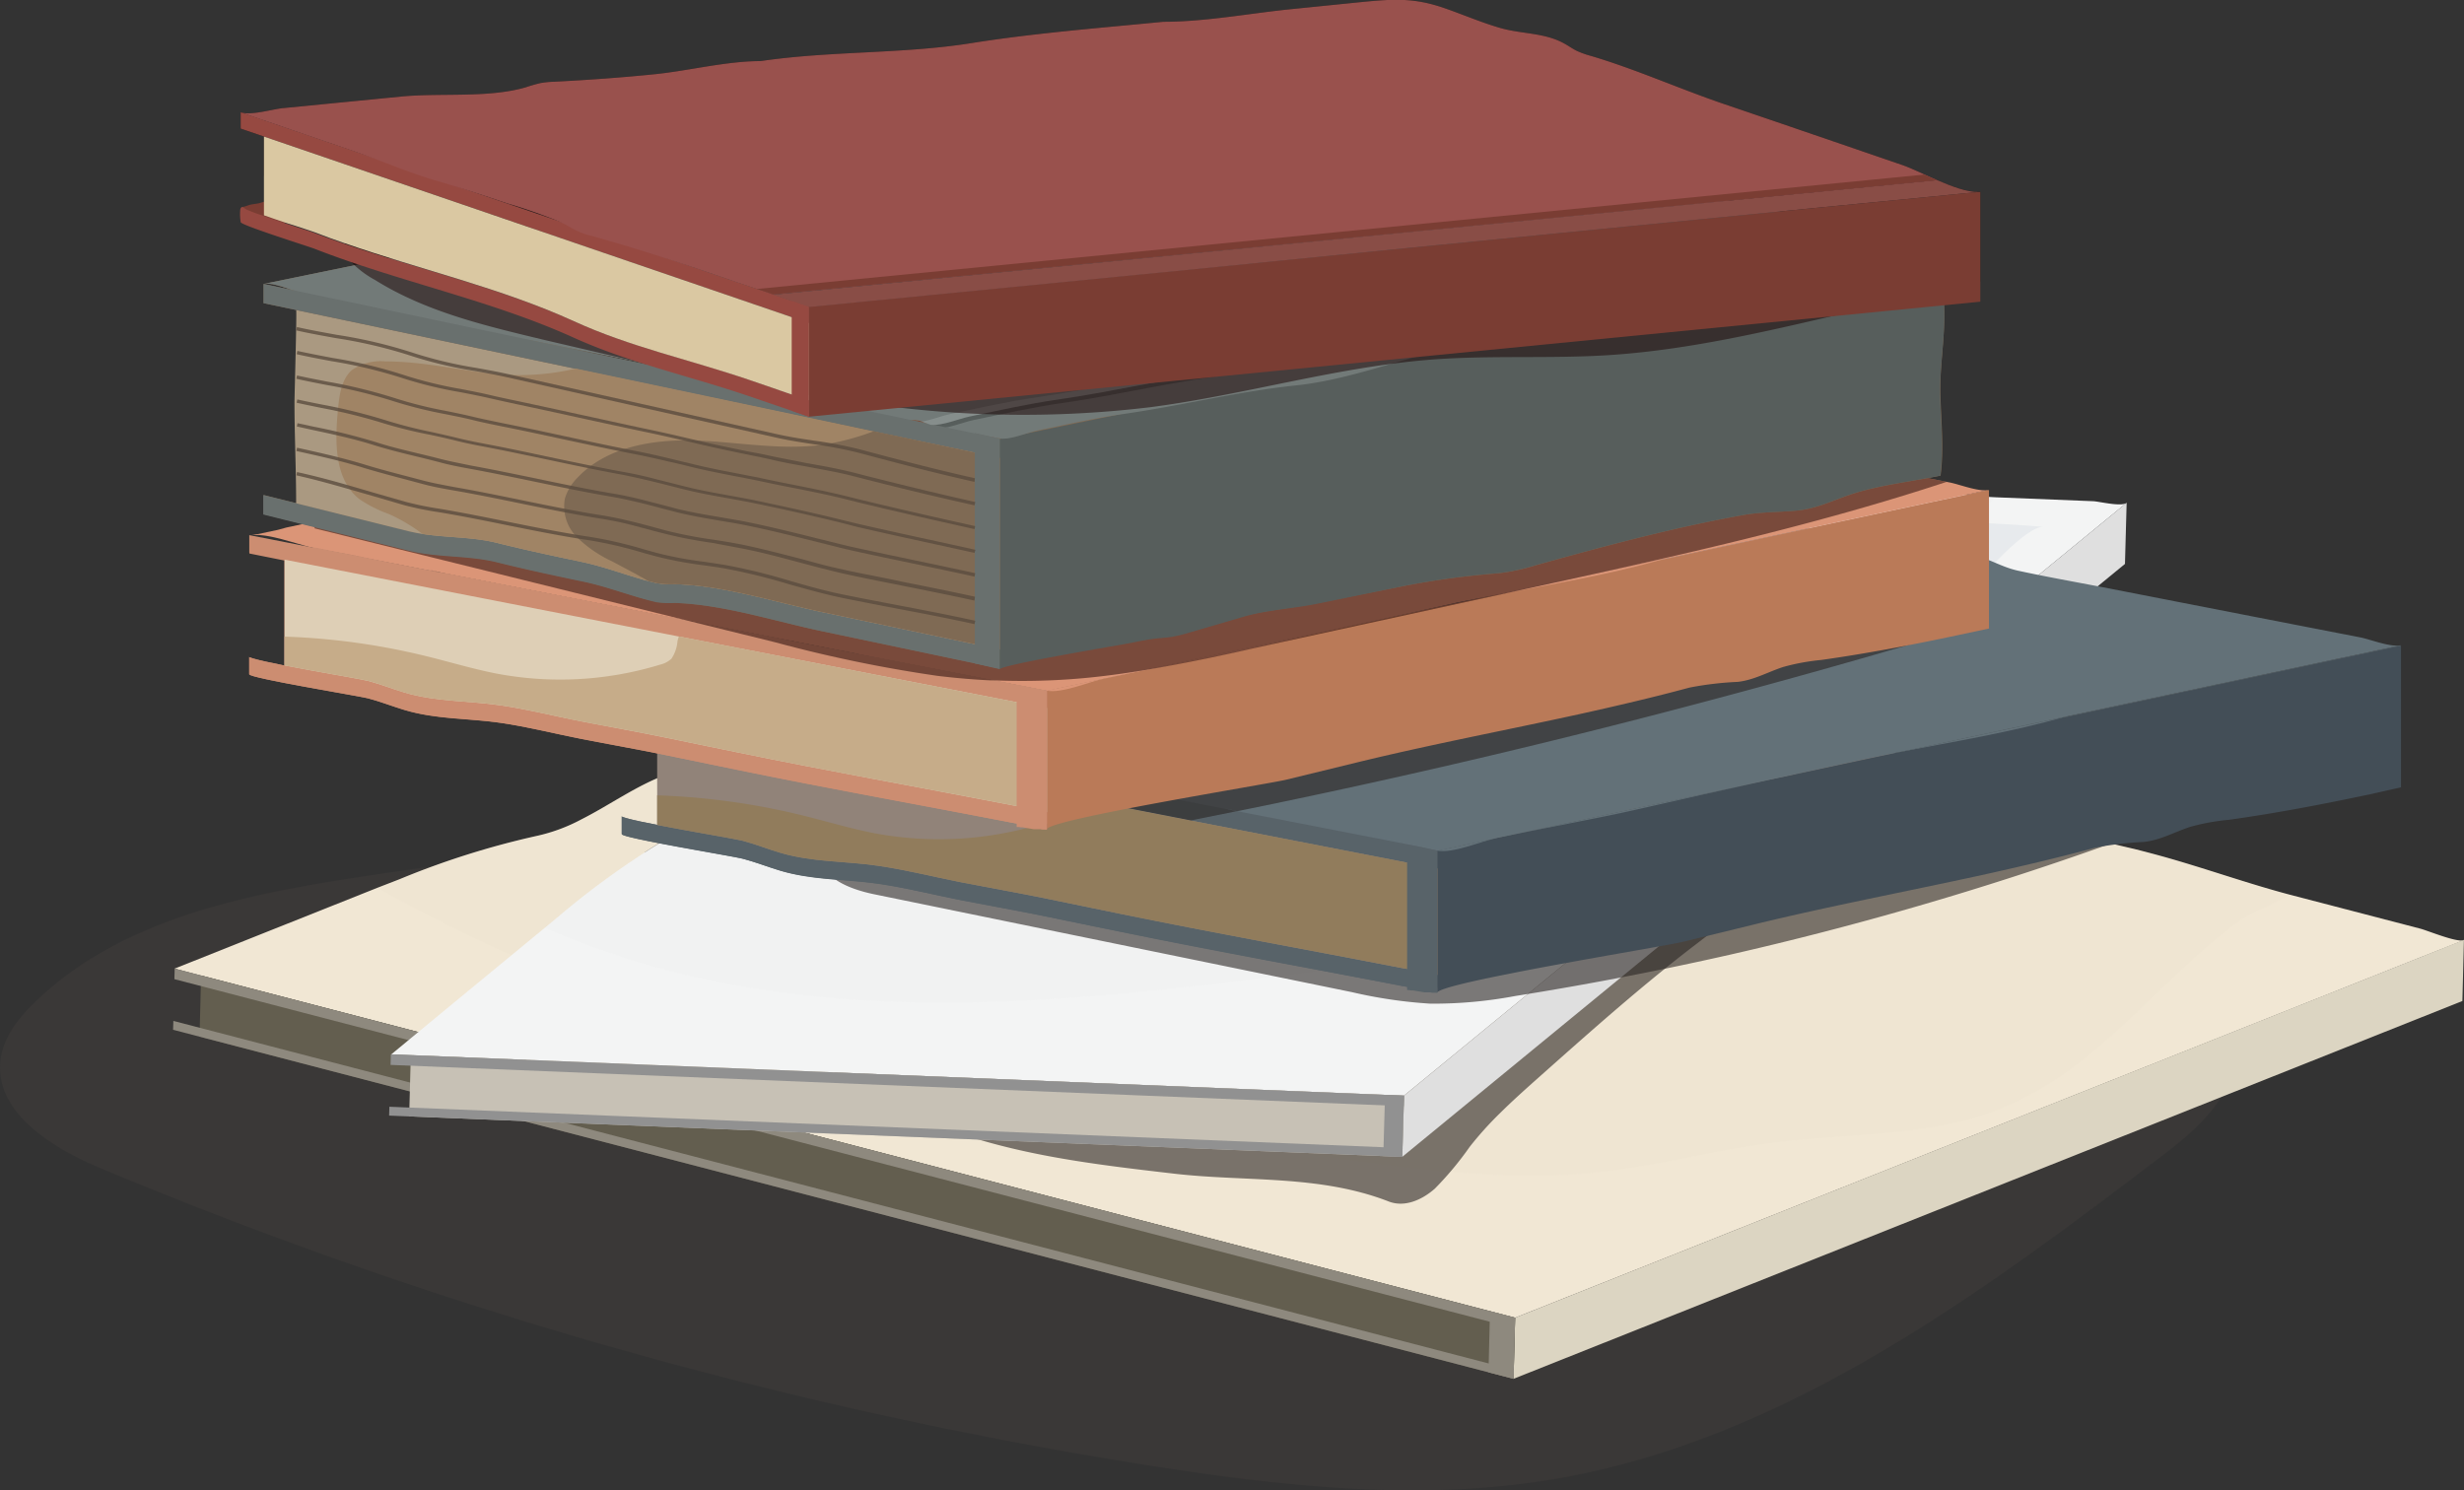 <svg xmlns="http://www.w3.org/2000/svg" viewBox="0 0 352.78 213.42"><rect x="0" y="0" width="352.78" height="213.42" fill="#333333" stroke="none"/><defs><style>.cls-1{isolation:isolate;}.cls-2{fill:#594e49;opacity:0.2;}.cls-13,.cls-2,.cls-25,.cls-7,.cls-8{mix-blend-mode:multiply;}.cls-3{fill:#f1e7d4;}.cls-4,.cls-7{fill:#dcd5c2;}.cls-5{fill:#635e4f;}.cls-6{fill:#8e897e;}.cls-13,.cls-7{opacity:0.1;}.cls-8{fill:#2b2623;opacity:0.6;}.cls-9{fill:#f3f4f4;}.cls-10,.cls-13{fill:#dfdfdf;}.cls-11{fill:#c7c1b5;}.cls-12{fill:#919191;}.cls-14{fill:#e7eaed;}.cls-15{fill:#586369;}.cls-16{fill:#434e57;}.cls-17{fill:#637178;}.cls-18{fill:#918379;}.cls-19{fill:#917c5c;}.cls-20{fill:#cc8d71;}.cls-21{fill:#ba7a58;}.cls-22{fill:#db9577;}.cls-23{fill:#decfb6;}.cls-24{fill:#c6ac89;}.cls-25{fill:#180000;opacity:0.5;}.cls-26{fill:#7f6a54;}.cls-27{fill:#69706e;}.cls-28{fill:#aa9981;}.cls-29{fill:#575e5c;}.cls-30{fill:#727a78;}.cls-31{fill:#868e8c;}.cls-32{fill:#a08465;}.cls-33{opacity:0.8;}.cls-34{fill:#5b4c3e;}.cls-35{fill:#7a3d33;}.cls-36{fill:#964941;}.cls-37{fill:#dac8a2;}.cls-38{fill:#894d46;}.cls-39{fill:#99514d;}</style></defs><g class="cls-1"><g id="Layer_2" data-name="Layer 2"><g id="Graphic_Elements" data-name="Graphic Elements"><path class="cls-2" d="M4.85,143.65c-2.23,2.18-4.28,4.78-4.74,7.86-1.14,7.56,7.15,12.79,14.2,15.74a653.64,653.64,0,0,0,150.32,42.62c19.17,3,38.79,5.18,57.92,1.93,33.06-5.61,61.14-26.58,87.81-46.91,5.23-4,11.1-9.77,9.14-16.06-1.32-4.23-5.71-6.59-9.74-8.43a346.67,346.67,0,0,0-125.7-30.56c-39.38-2-75,5.75-113.2,12.75C49.05,126.58,21.69,127.16,4.85,143.65Z"/><path class="cls-3" d="M25,138.7l3.79,1,184.52,48.07,3.6.93h0l118.07-47,2.16-.87,2-.79,5.65-2.25,8-3.17c-1,.39-5.13-1.34-6.26-1.64l-18.75-4.88c-6.11-1.62-12.23-3.82-18.28-5.5-1.27-.35-2.53-.68-3.79-1-13.4-3.14-26.52-6.17-39.95-9.67l-32.29-8.41c-10.31-2.69-20.49-7.06-30.65-8.22-7.67-.86-15.41-4.09-23-6.69a36.76,36.76,0,0,0-8.73-1.79c-2.23-.23-8.62-2.84-10.2-2.21-3.9,1.55-7.79,3.11-11.69,4.65-7.76,3.09-17.17,5.44-24,9.72-2.37,1.48-4.52,3.26-7.23,4.24-7.3,2.65-14.8,5-22.14,7.54-4.48,1.56-8.38,4.44-12.61,6.58a24.88,24.88,0,0,1-6.34,2.35,118.52,118.52,0,0,0-19.7,6.22L54,127.14Z"/><polygon class="cls-4" points="352.77 134.58 352.55 143.34 216.7 197.44 216.92 188.69 352.77 134.58"/><polygon class="cls-5" points="28.79 139.68 28.57 148.44 216.7 197.44 216.93 188.69 28.79 139.68"/><polygon class="cls-6" points="25.01 138.7 24.97 140.21 216.89 190.2 216.93 188.69 25.01 138.7"/><polygon class="cls-6" points="24.82 146.19 24.78 147.46 216.7 197.44 216.74 196.18 24.82 146.19"/><polygon class="cls-6" points="213.33 187.75 213.11 196.51 216.7 197.44 216.93 188.69 213.33 187.75"/><path class="cls-7" d="M54,127.14a260.55,260.55,0,0,0,52.24,22l1.82.55c27.64,8.19,55.33,12.34,82.83,16.09,12.27,1.69,24.65,3.28,36.26,2.24a143.83,143.83,0,0,0,15.14-2.39c3.86-.75,7.71-1.5,11.68-2,10.09-1.27,20.92-.94,30.16-4a48,48,0,0,0,14.64-8.31c7.69-6.17,14-13.73,22-19.54,1.44-1,4.51-2.2,7-3.66-6.11-1.62-12.23-3.82-18.28-5.5-1.27-.35-2.53-.68-3.79-1-13.4-3.14-26.52-6.17-39.95-9.67l-32.29-8.41c-10.31-2.69-20.49-7.06-30.65-8.22-7.67-.86-15.41-4.09-23-6.69a36.76,36.76,0,0,0-8.73-1.79c-2.23-.23-8.62-2.84-10.2-2.21-3.9,1.55-7.79,3.11-11.69,4.65-7.76,3.09-17.17,5.44-24,9.72-2.37,1.48-4.52,3.26-7.23,4.24-7.3,2.65-14.8,5-22.14,7.54-4.48,1.56-8.38,4.44-12.61,6.58a24.88,24.88,0,0,1-6.34,2.35,118.52,118.52,0,0,0-19.7,6.22Z"/><path class="cls-8" d="M269.55,107.55c-.69,1.15-1.41,2.3-2.14,3.42a74.16,74.16,0,0,1-8.32,10.83c-4.9,5.15-10.57,9-16,13.21-7.89,6-15.4,12.71-22.92,19.39-1.82,1.62-3.62,3.23-5.36,4.95a49.65,49.65,0,0,0-4.38,4.86,46.48,46.48,0,0,1-5,6c-1.91,1.68-4.39,2.71-6.62,1.83-10-3.88-20.52-2.77-30.92-4-9.48-1.1-19-2.21-28.23-5h0l-1.36-.41c-1-.31-2-.65-3-1a74.11,74.11,0,0,1-13.56-6.54c-.86-.52-1.7-1.06-2.54-1.63h0a75.39,75.39,0,0,1-14-12c-.2-.21-.39-.41-.57-.62a74.74,74.74,0,0,1-12.3-18.81c1-.67,2.07-1.31,3.14-1.93,5.32-3.07,9.42-9.43,14.44-13.23,5.59-4.25,11.3-8.26,16.86-12.57,2.06-1.6,3.71-3.86,5.52-5.87,5.21-5.83,12.36-10.3,18.28-15.15q3.9-3.21,7.79-6.4a21.23,21.23,0,0,1,7,2c6.11,3,12.32,6.7,18.49,7.62,8.19,1.24,16.35,6.29,24.64,9.35q13,4.78,26,9.54c8.81,3.24,17.46,6.12,26.2,9,1,.35,2,.68,3.07,1l2.86.94C267.51,106.76,268.53,107.14,269.55,107.55Z"/><path class="cls-9" d="M304.48,72l-40.83,33.5L201,156.89l-2.72-.11-79.13-3.23h0l-60.34-2.45L56,151Q67,141.91,78,132.86c.8-.66,1.6-1.31,2.4-2a119.43,119.43,0,0,1,11.85-8.75c1-.67,2.07-1.31,3.14-1.93,5.32-3.07,9.42-9.43,14.44-13.23,5.59-4.25,11.3-8.26,16.86-12.57,2.06-1.6,3.71-3.86,5.52-5.87,5.21-5.83,12.36-10.3,18.28-15.15q3.9-3.21,7.79-6.4l1.11-.9c1.2-1,6,.15,7.71-.15a20.27,20.27,0,0,1,6.6-.2c5.75.85,11.59,2.29,17.39,1.4,7.69-1.18,15.38.86,23.17,1.18q12.19.51,24.41,1c10.14.41,20.06.43,30.2.5,5.5,0,11.09,1.15,16.67,1.41l14.17.57C300.61,71.82,303.73,72.6,304.48,72Z"/><polygon class="cls-10" points="304.48 71.99 304.24 80.75 200.77 165.65 201.02 156.89 304.48 71.99"/><polygon class="cls-11" points="58.82 151.09 58.58 159.86 200.77 165.66 201.02 156.89 58.82 151.09"/><polygon class="cls-12" points="55.96 150.97 55.92 152.49 200.98 158.4 201.02 156.89 55.96 150.97"/><polygon class="cls-12" points="55.75 158.48 55.71 159.75 200.77 165.66 200.81 164.39 55.75 158.48"/><polygon class="cls-12" points="198.3 156.78 198.05 165.55 200.77 165.66 201.02 156.89 198.3 156.78"/><path class="cls-13" d="M285.58,71.21c-1.87,2-4.2,3.87-5.3,5.23-6.15,7.63-11,16.59-16.89,24.48-.91,1.22-1.85,2.41-2.81,3.55a48.21,48.21,0,0,1-8.36,8.07c-7,5.17-15.24,7.32-22.9,10.89-6.9,3.22-13.38,7.59-20.37,10.51-8.82,3.68-18.18,4.92-27.47,6.05-20.82,2.55-41.78,4.75-62.65,2.9-4.75-.42-9.51-1.06-14.24-1.95A122,122,0,0,1,78,132.86c.8-.66,1.6-1.31,2.4-2a119.43,119.43,0,0,1,11.85-8.75c1-.67,2.07-1.31,3.14-1.93,5.32-3.07,9.42-9.43,14.44-13.23,5.59-4.25,11.3-8.26,16.86-12.57,2.06-1.6,3.71-3.86,5.52-5.87,5.21-5.83,12.36-10.3,18.28-15.15q3.9-3.21,7.79-6.4l1.11-.9c1.2-1,6,.15,7.71-.15a20.27,20.27,0,0,1,6.6-.2c5.75.85,11.59,2.29,17.39,1.4,7.69-1.18,15.38.86,23.17,1.18q12.19.51,24.41,1c10.14.41,20.06.43,30.2.5C274.41,69.84,280,71,285.58,71.21Z"/><path class="cls-14" d="M276.62,89.54c-7.77,6.78-19.58,3-28.57,2.47q-17.36-1-34.7-2-17.74-1-35.5-2-8.88-.49-17.76-1c-4.86-.26-12,.88-16.35-1.45,3.59-5.64,8.59-10.5,13.22-14.88,2.26-2.14,4.46-1.38,7.14-1.11,15,1.56,30,2.35,45,3.14l12.41.65,12.2.63c19.74,1,39.17-.16,58.93,1.45-2.58-.21-8.75,7.1-10.77,9C280.29,86,278.49,87.91,276.62,89.54Z"/><path class="cls-8" d="M216.91,142.63a63.32,63.32,0,0,1-12.12,1.09,67.76,67.76,0,0,1-11.23-1.65l-68.33-14c-3.49-.71-7.79-2.32-7.92-5.89-.11-3.07,3.11-5.12,6-6.11a69.85,69.85,0,0,1,13-2.63l74.34-10.2c14-1.92,28.17-3.85,42.3-3,13.43.79,26.69,4.06,40.14,4,9.7-.07,19.3-1.9,29-2.76,7.6-.68,13,5.44,4.69,9.7-8,4.11-17,6.93-25.49,9.95a473.93,473.93,0,0,1-53.52,15.56Q232.44,140.16,216.91,142.63Z"/><path class="cls-15" d="M105.56,120.22h0A0,0,0,0,0,105.56,120.22Zm0,0h0A0,0,0,0,0,105.56,120.22Zm238.2-27.83-7,1.5-1.41.29-39.57,8.44h0l-.15,0-17.27,3.69L272,107.69l-.36.07a1.8,1.8,0,0,0-.32.06L254.6,111.4c3.83-.85,7.68-1.69,11.51-2.52l-12.78,2.78-33.51,7.15L214.27,120l-8.5,1.81-2.22-.43-2.22-.44-3.45-.67-19.74-3.83-.28-.07h0l-1.34-.25-9.29-1.82h0l-13.74-2.68-36.39-7.08c-1.47-.37-3-.71-4.47-1,1.44.29,2.87.61,4.29,1l-15.18-3-.72-.13-.62-.12-.78-.16-1-.19-.19,0-.08,0L89,99.06h0v2.56l5.16,1v15.51l-1.41-.27-.51-.1c-1-.21-1.81-.39-2.38-.56l-.33-.09a1.84,1.84,0,0,1-.39-.14l-.1,0s0,0,0-.06v2.55c0,.55,16,3.16,17.34,3.52,1.85.48,3.63,1.19,5.47,1.74,4.61,1.35,9.28,1.17,14,1.86,3.93.57,7.88,1.57,11.78,2.34,4.15.8,8.31,1.54,12.45,2.39l6.5,1.34c1.37.27,2.74.56,4.1.84,13.33,2.74,26.71,5.12,40.08,7.71l.67.12h.08l.2,0,.36,0h0l.16,0h0l.07,0,.15,0,.19,0,.37.06.37.06.22,0,.31.07H204l.22,0,.14,0h.16l.08,0h0l.08,0,.29.06.18,0h.12l.14,0,.09,0h0l.12,0h.05l0,0c0-1.42,32.35-6.61,35.06-7.27l10.36-2.53c10.78-2.62,21.7-4.69,32.54-7.06,5.42-1.2,10.83-2.45,16.17-3.91a47.75,47.75,0,0,1,7.08-.83c2.39-.28,4.34-1.42,6.64-2.18a31.38,31.38,0,0,1,5.52-1c6.71-.93,13.58-2.26,20.18-3.66l4.45-1V92.39ZM103.22,119.8h.11Zm2.35.43a0,0,0,0,0,0,0h0l-.08,0,.12,0h0Z"/><path class="cls-16" d="M343.76,92.39v20.35l-4.45,1c-6.6,1.4-13.47,2.72-20.17,3.65a31.4,31.4,0,0,0-5.52,1c-2.3.75-4.26,1.9-6.65,2.17a48.85,48.85,0,0,0-7.07.84c-5.35,1.45-10.75,2.71-16.17,3.91-10.85,2.37-21.76,4.43-32.55,7.06q-5.18,1.27-10.35,2.52c-2.71.67-35.06,5.86-35.06,7.28V121.8l8.49-1.81,39.07-8.33,1.27-.26,16.76-3.58a1.52,1.52,0,0,1,.32-.06l.36-.08,23.56-5,.15,0,0,0,39.57-8.43,1.41-.29,7-1.5Z"/><path class="cls-17" d="M343.76,92.39l-7,1.5-1.41.29-39.57,8.44.8-.23-1,.27-17.27,3.69L272,107.69l-.36.07a1.8,1.8,0,0,0-.32.06c-1.75.34-3.51.68-5.25,1.06l-12.78,2.78-33.51,7.15L214.27,120l-8.5,1.81-2.22-.43-2.22-.44-3.45-.67-19.74-3.83-2.71-.67c.8.22,1.61.41,2.42.6l-1.34-.25-9.29-1.82h0l-13.74-2.68-36.39-7.08c-1.47-.37-3-.71-4.47-1,1.44.29,2.87.61,4.29,1l-15.18-3c1.46.27,2.92.51,4.38.77-2.18-.39-4.34-.77-6.5-1.18l-1-.19-.44-.1c-.39-.08-.81-.21-1.26-.34l-.79-.23-.93-.27-1.36-.38c-.32-.09-.64-.16-1-.23A14.2,14.2,0,0,0,91,99L90.51,99a6.36,6.36,0,0,0-1.07,0l-.38.05.37-.07.52-.13.21,0,3-.62,1.28-.28L98.47,97l1.69-.37,1.55-.33,14.34-3.06,1.13-.23,1.49-.32,5.12-1.09,4.68-1,2.65-.57.29-.06c.81-.16,1.61-.33,2.44-.52l5.2-1.1,1.57-.34,7.92-1.69,3-.63.26,0L163,83.28l11.16-2.38,2.82-.61.45-.09,6-1.28,10.42-2.22,2-.42L208,73.69l1.78-.38,2.74-.57c.86-.19,1.67-.37,2.47-.53l3.06-.66,1.28-.26,2-.43.78-.17,2.6-.55.66-.14,1.64-.35a3.24,3.24,0,0,1,.89,0l.47.06.31.06.43.11h0l1.13.31c.56.17,1.07.32,1.47.4l13.54,2.63c5.68,1.11,11.28,2.2,17,2.93,6.23.81,12.25,3,18.58,3.15,3.22.06,5.13,1.79,8.19,2.44,3.89.84,7.83,1.54,11.74,2.29q10.92,2.13,21.85,4.26l15,2.92.31.06C339.35,91.54,342.24,92.73,343.76,92.39Z"/><path class="cls-17" d="M89.94,98.84l-.52.13A3.56,3.56,0,0,1,89.94,98.84Z"/><path class="cls-17" d="M106.09,102.3c-1.47-.26-2.93-.5-4.38-.77l-.73-.13-.62-.12L98.82,101l-.43-.09-.08,0-.18,0,.44.1,1,.19C101.74,101.53,103.91,101.91,106.09,102.3Z"/><path class="cls-17" d="M167.19,114.29c-1.73-.07-3.45-.08-5.17-.24-6.56-.57-12.59-3.36-19.09-4.27-7.06-1-14.23-1.6-21.05-3.86-1.59-.52-3.19-1-4.82-1.39Z"/><path class="cls-17" d="M178.14,116.42l-.29-.06h0c-.81-.19-1.61-.39-2.41-.6C176.33,116,177.23,116.21,178.14,116.42Z"/><path class="cls-17" d="M203.55,121.37l-2.23-.41c-7.78-1.43-15.57-2.72-23.18-4.54l23.18,4.51Z"/><path class="cls-17" d="M214.26,120c-2.16.46-6.27,2.25-8.49,1.81Z"/><path class="cls-17" d="M253.33,111.66q-9.39,2.07-18.75,4.2c-6.72,1.53-13.56,2.7-20.32,4.13Z"/><path class="cls-17" d="M296.57,102.39l-.8.22,0,0C288,104.84,280,106.15,272,107.68l23.56-5C295.92,102.56,296.25,102.48,296.57,102.39Z"/><path class="cls-17" d="M343.75,92.39c-2.33.52-4.66,1-7,1.5Z"/><path class="cls-15" d="M205.77,121.8v2.56l-4.45-.87-49.48-9.63L94.12,102.61l-5.17-1V99.06h0l9.34,1.82.08,0,.18,0,1,.19.78.16.62.12,15.91,3.1.17,0,50.13,9.76h0l9.29,1.82,1.34.25h0l.29.06,23.18,4.51,2.23.44Z"/><path class="cls-15" d="M205.77,139.61v2.55c0-.16-4.83-.94-5.11-1-13.37-2.6-26.75-5-40.08-7.72l-4.1-.83-6.5-1.34c-4.14-.85-8.3-1.59-12.45-2.4-3.91-.76-7.85-1.76-11.79-2.34-4.69-.68-9.36-.5-14-1.86-1.84-.54-3.62-1.25-5.47-1.73C105,122.58,89,120,89,119.42v-2.56c0,.56,16,3.16,17.35,3.52,1.85.48,3.63,1.2,5.47,1.74,4.61,1.36,9.28,1.17,14,1.86,3.94.57,7.88,1.57,11.79,2.34,4.15.81,8.31,1.54,12.45,2.39l6.5,1.34,4.1.84c13.33,2.74,26.71,5.12,40.08,7.72C200.94,138.67,205.77,139.44,205.77,139.61Z"/><path class="cls-18" d="M205.77,124.36v15.25c0-.17-4.83-.94-5.11-1-13.37-2.6-26.75-5-40.08-7.72l-4.1-.84-6.5-1.34c-4.14-.85-8.3-1.58-12.45-2.39-3.91-.77-7.85-1.77-11.79-2.34-4.69-.69-9.36-.5-14-1.86-1.84-.54-3.62-1.26-5.47-1.74-.84-.22-7.38-1.32-12.18-2.25V102.61l57.72,11.25Z"/><path class="cls-19" d="M205.77,124.36v15.25c0-.17-4.83-.94-5.11-1-13.37-2.6-26.75-5-40.08-7.72l-4.1-.84-6.5-1.34c-4.14-.85-8.3-1.58-12.45-2.39-3.91-.77-7.85-1.77-11.79-2.34-4.69-.69-9.36-.5-14-1.86-1.84-.54-3.62-1.26-5.47-1.74-.84-.22-7.38-1.32-12.18-2.25v-4.24a101.17,101.17,0,0,1,20.92,2.9c3.35.83,6.66,1.83,10.06,2.5a50.08,50.08,0,0,0,24-1.3,3.65,3.65,0,0,0,1.64-.86,5.34,5.34,0,0,0,.85-2.57,5.17,5.17,0,0,1,.21-.7Z"/><path class="cls-15" d="M205.77,121.8v20.36l0,0h-.05l-.13,0h0l-.09,0-.13,0-.06,0h-.06l-.19,0-.29-.06-.08,0h0l-.08,0-.08,0h-.07l-.15,0-.21,0h-.14l-.54-.09-.36-.06-.37-.06-.35-.06-.07,0h0l-.16,0h0a1.8,1.8,0,0,1-.36-.06l-.21,0h-.08V120.93l2.23.44Z"/><path class="cls-8" d="M280.6,87c-.27-2.35-3.21-3.19-5.56-3.43-26.65-2.72-53.51-.15-80.22,1.87Q174.5,87,154.16,88.12q-9,.5-18.08.9l-2.23.47c-.83.18-1.64.36-2.45.52a1.91,1.91,0,0,1-.28.07l-2.66.56-4.67,1-5.12,1.09-1.48.32c-.39.09-.77.16-1.14.23l-14.34,3.06-1.55.33L98.47,97l-4.07.87c-.45.1-.89.18-1.28.28-1.26.27-2.26.47-3,.63l-.22,0-.29.06-.23.06-.37.07.38-.05a6.37,6.37,0,0,1,1.07,0L91,99a17.1,17.1,0,0,1,1.86.34c.3.06.61.14.94.23l1.36.38c.32.09.63.19.93.26l.79.25c.45.12.87.25,1.25.32a2.32,2.32,0,0,0,.42.1h0l1,.19c2.15.42,4.32.79,6.5,1.18l-4.38-.76-.73-.14-.1,0-.52-.1-.38-.07L98.81,101l-.42-.09-.09,0-.08,0L89,99.06h0v2.55l5.16,1,50.16,9.76,7.56,1.47,18.63,3.64h0l6.45-1.3.1,0-.4-.1-.35-.09-.85-.21.5.11,1.13.28h0q34.52-7,68.57-16.11,15-4,30-8.42C278,90.93,280.88,89.48,280.6,87Z"/><path class="cls-20" d="M51.92,97.35h0A0,0,0,0,0,51.92,97.35Zm0,0h0A0,0,0,0,0,51.92,97.35Zm232.84-27.2-6.84,1.46-1.38.29-38.68,8.24h0l-.15,0-16.88,3.61-6.15,1.31-.35.07a1.55,1.55,0,0,0-.31.06l-16.39,3.5,11.25-2.46L196.38,89l-32.77,7-5.42,1.16-8.31,1.77-2.16-.42-2.18-.43-3.37-.66-19.29-3.75-.28-.06h0l-1.31-.25-9.09-1.78h0L98.75,88.94,63.17,82c-1.43-.36-2.89-.69-4.36-1,1.41.29,2.81.6,4.19,1l-14.83-2.9L47.46,79l-.61-.12-.76-.15-1-.19-.18,0-.08,0-9.12-1.77h0v2.49l5,1V95.31L39.36,95l-.5-.1c-1-.2-1.76-.38-2.32-.54l-.32-.09a1.72,1.72,0,0,1-.38-.14l-.1,0s0,0,0-.06v2.5c0,.54,15.63,3.09,16.95,3.44,1.81.47,3.55,1.17,5.35,1.7,4.5,1.32,9.07,1.14,13.66,1.81,3.84.56,7.7,1.54,11.52,2.29,4,.79,8.12,1.51,12.17,2.34l6.35,1.31,4,.82c13,2.68,26.11,5,39.18,7.54l.65.11h.08l.2,0,.35.05h0l.16,0h0l.07,0,.15,0,.19,0,.36.06.36.06.21,0,.3.06h.14l.21,0,.14,0h0s0,0,0,0h.09l.08,0h0l.08,0,.28.06.18,0h.12l.13,0,.09,0h0l.12,0h0a0,0,0,0,0,0,0l0,0c0-1.39,31.63-6.46,34.28-7.11l10.12-2.47c10.54-2.57,21.21-4.59,31.81-6.91,5.3-1.16,10.58-2.39,15.81-3.81a46.66,46.66,0,0,1,6.91-.82c2.34-.27,4.25-1.39,6.5-2.13a30.83,30.83,0,0,1,5.39-1c6.56-.91,13.27-2.21,19.73-3.58l4.34-.93V70.15ZM49.64,96.94h.11Zm2.29.42a0,0,0,0,0,0,0h0l-.08,0,.12,0h0Z"/><path class="cls-21" d="M284.77,70.15V90l-4.35.93c-6.45,1.37-13.17,2.67-19.72,3.58a30.94,30.94,0,0,0-5.4,1c-2.25.74-4.15,1.86-6.49,2.13a46.79,46.79,0,0,0-6.92.82c-5.22,1.41-10.51,2.64-15.8,3.81-10.6,2.32-21.28,4.34-31.82,6.91l-10.12,2.47c-2.65.64-34.27,5.72-34.27,7.11V98.9l8.3-1.77L196.37,89l1.24-.26L214,85.23a1.55,1.55,0,0,1,.31-.06l.35-.07,23-4.92.15,0h0l38.68-8.24,1.37-.29,6.85-1.46Z"/><path class="cls-22" d="M284.76,70.15l-6.84,1.46-1.38.29-38.68,8.24.78-.22-.95.26-16.88,3.61-6.15,1.31-.35.07a1.55,1.55,0,0,0-.31.06c-1.72.33-3.44.67-5.14,1L196.38,89l-32.77,7-5.42,1.16-8.31,1.77-2.16-.42-2.18-.43-3.37-.66-19.29-3.75L120.23,93c.78.21,1.57.4,2.36.59l-1.31-.25-9.09-1.78h0L98.75,88.94,63.17,82c-1.43-.36-2.89-.69-4.36-1,1.41.29,2.81.6,4.19,1l-14.83-2.9c1.42.26,2.84.5,4.27.75-2.13-.38-4.24-.75-6.35-1.15l-1-.19-.43-.1c-.38-.08-.79-.2-1.23-.33l-.77-.22-.91-.26-1.33-.37c-.32-.09-.63-.16-.93-.23a16,16,0,0,0-1.8-.33l-.48-.05a6.13,6.13,0,0,0-1,0l-.37.05.36-.07.51-.12.21,0,2.88-.61L41,75.54l4-.85,1.65-.36c.49-.1,1-.2,1.52-.32l14-3,1.1-.23,1.46-.31,5-1.07,4.57-1,2.59-.55.28-.06,2.39-.51,5.09-1.08,1.53-.33c2.55-.53,5.14-1.09,7.74-1.64l2.89-.62.25,0,11-2.35L119,58.91l2.76-.59.44-.09L128.06,57l10.19-2.17,1.93-.42L152,51.87l1.74-.37,2.68-.56,2.42-.52,3-.64,1.25-.26L165,49.1l.77-.16,2.54-.54.64-.14,1.61-.34a3.1,3.1,0,0,1,.87,0l.46.06.29.06.42.1h0l1.11.31c.55.16,1,.31,1.44.39l13.23,2.57c5.56,1.09,11,2.14,16.63,2.86,6.09.79,12,3,18.16,3.08,3.15.06,5,1.75,8,2.39,3.8.82,7.65,1.5,11.48,2.24L264,66.11,278.71,69l.3.06C280.46,69.31,283.28,70.48,284.76,70.15Z"/><path class="cls-22" d="M36.66,76.45l-.51.12Z"/><path class="cls-22" d="M52.44,79.83c-1.43-.25-2.86-.49-4.28-.75L47.45,79l-.61-.12-1.51-.28-.42-.09-.08,0-.17,0,.43.1,1,.19C48.19,79.08,50.31,79.45,52.44,79.83Z"/><path class="cls-22" d="M112.17,91.55c-1.69-.07-3.38-.08-5.06-.23C100.7,90.76,94.8,88,88.46,87.15c-6.91-1-13.92-1.57-20.58-3.78Q65.56,82.6,63.17,82Z"/><path class="cls-22" d="M122.87,93.64l-.28-.06h0c-.79-.19-1.58-.38-2.36-.59Z"/><path class="cls-22" d="M147.71,98.48l-2.18-.4c-7.6-1.4-15.22-2.66-22.66-4.44l22.66,4.41Z"/><path class="cls-22" d="M158.18,97.13c-2.11.45-6.13,2.2-8.3,1.77Z"/><path class="cls-22" d="M196.37,89c-6.11,1.35-12.23,2.72-18.32,4.11-6.58,1.49-13.26,2.64-19.87,4Z"/><path class="cls-22" d="M238.64,79.92l-.78.22h0c-7.54,2.17-15.41,3.45-23.18,4.95l23-4.92Z"/><path class="cls-22" d="M284.76,70.15c-2.28.51-4.56,1-6.85,1.46Z"/><path class="cls-20" d="M149.88,98.9v2.49l-4.35-.85L97.16,91.13l-56.42-11-5.05-1v-2.5h0l9.12,1.78.08,0,.18,0,1,.19.76.15.61.12L63,82l.17,0,49,9.54h0l9.08,1.78,1.31.25h0l.28.06,22.66,4.41,2.18.43Z"/><path class="cls-20" d="M149.88,116.3v2.5c0-.16-4.72-.92-5-1-13.07-2.54-26.15-4.87-39.17-7.54l-4-.82-6.36-1.31c-4-.83-8.11-1.55-12.17-2.34-3.81-.75-7.67-1.73-11.52-2.29-4.58-.67-9.15-.49-13.66-1.82-1.79-.53-3.53-1.23-5.34-1.7-1.32-.34-17-2.89-17-3.43v-2.5c0,.54,15.64,3.09,17,3.44,1.81.47,3.55,1.17,5.34,1.7,4.51,1.32,9.08,1.14,13.66,1.81,3.85.56,7.71,1.54,11.52,2.29,4.06.79,8.13,1.51,12.17,2.34L101.7,107l4,.82c13,2.68,26.1,5,39.17,7.54C145.16,115.38,149.88,116.14,149.88,116.3Z"/><path class="cls-23" d="M149.88,101.39V116.3c0-.16-4.72-.92-5-1-13.07-2.54-26.15-4.86-39.17-7.54l-4-.82-6.36-1.31c-4-.83-8.11-1.55-12.17-2.34-3.81-.75-7.67-1.73-11.52-2.29-4.58-.67-9.15-.49-13.66-1.81-1.79-.53-3.53-1.23-5.34-1.7-.82-.22-7.22-1.29-11.91-2.2V80.14l56.42,11Z"/><path class="cls-24" d="M149.88,101.39V116.3c0-.16-4.72-.92-5-1-13.07-2.54-26.15-4.86-39.17-7.54l-4-.82-6.36-1.31c-4-.83-8.11-1.55-12.17-2.34-3.81-.75-7.67-1.73-11.52-2.29-4.58-.67-9.15-.49-13.66-1.81-1.79-.53-3.53-1.23-5.34-1.7-.82-.22-7.22-1.29-11.91-2.2V91.16A98.68,98.68,0,0,1,61.19,94c3.28.81,6.52,1.79,9.83,2.44a48.85,48.85,0,0,0,23.5-1.27,3.57,3.57,0,0,0,1.61-.84A5.31,5.31,0,0,0,97,91.82a5,5,0,0,1,.2-.69Z"/><path class="cls-20" d="M149.88,98.9v19.9l0,0a0,0,0,0,1,0,0h0l-.12,0h0l-.09,0-.13,0-.06,0h-.06l-.18,0-.28-.06-.08,0h0l-.08,0-.08,0h0s0,0,0,0h0l-.14,0-.21,0H148l-.52-.09-.36-.06-.36-.06-.34-.06-.07,0h0l-.16,0h0l-.35-.05-.2,0h-.08V98.05l2.18.43Z"/><path class="cls-25" d="M278.71,69c-18.92,6.25-38.42,10.57-57.9,14.82l-2.06.45-3,.66-36.49,7.95c-4.35,1-8.69,1.89-13.07,2.68-.85.16-1.7.3-2.55.44-2.87.47-5.74.86-8.63,1.12a97.82,97.82,0,0,1-12.81.3h-.51c-2.5-.12-5-.34-7.46-.64A196.07,196.07,0,0,1,111.09,92l-2.25-.56c-3.37-.83-6.73-1.65-10.09-2.49L45.05,75.66a4.51,4.51,0,0,1,0-1l1.65-.36c.49-.1,1-.2,1.52-.32l14-3,1.1-.23,1.46-.31,5-1.07,4.57-1,2.59-.55.28-.06,2.39-.51,5.09-1.08,1.53-.33c2.55-.53,5.14-1.09,7.74-1.64l2.89-.62.25,0,11-2.35L119,58.91l2.76-.59.44-.09L128.06,57l10.19-2.17,1.93-.42L152,51.87l1.74-.37,2.68-.56,2.42-.52,3-.64,1.25-.26L165,49.1l.77-.16,2.54-.54.64-.14,1.61-.34a3.1,3.1,0,0,1,.87,0l.46.06.29.06.42.1h0l1.11.31c.55.16,1,.31,1.44.39l13.23,2.57c5.56,1.09,11,2.14,16.63,2.86,6.09.79,12,3,18.16,3.08,3.15.06,5,1.75,8,2.39,3.8.82,7.65,1.5,11.48,2.24L264,66.11Z"/><path class="cls-26" d="M278.22,42.2c-.08-.73-1-7-.44-7.06l-.1,0,.11,0L266.21,32.7l-.49-.1h0L172.41,13,37.74,40.66h0v2.75L92,54.81l-9.49-2-40-8.41c.12,0-.24,12.27-.24,13.31,0,4.82.24,9.56.24,14.36l13,3.23c-5.85-1.45-17.76-4.41-17.76-4.42v2.74s19.37,4.82,20.84,5.19c4.16,1,8.54.64,12.71,1.69,4,1,7.92,1.85,12,2.69,3.7.78,7.18,2.22,10.76,3a13,13,0,0,0,2.57.14c6.89.21,14.38,2.64,21.13,4.06l24.39,5.13c.34.07.68.15,1,.21h0c.09-.65,17.45-3.51,18.87-3.8,1.2-.25,2.4-.49,3.61-.62.71-.08,1.42-.12,2.12-.23a20.35,20.35,0,0,0,2.77-.68l7.17-2.09c3.58-1,7.37-1.19,11.05-2L200.55,84a115.71,115.71,0,0,1,13.95-1.9A30.08,30.08,0,0,0,220,80.91c9.71-2.71,19.7-5.39,29.61-7.16,2.53-.45,5.11-.4,7.66-.64,3-.29,5.37-1.57,8.15-2.45,4-1.25,8.35-1.72,12.42-2.55.47-3.44.13-7.44,0-10.9C277.59,52.18,278.79,47.3,278.22,42.2ZM62.66,76.72c1.28.12,2.55.2,3.83.31C65.21,76.92,63.94,76.84,62.66,76.72ZM37.74,40.66c1-.2,2.74.41,4,.85Zm42.12,8.86c4.24.88,8.55,1.62,12.75,2.59.78.18,1.56.38,2.34.58Zm50.6,10.63a5.54,5.54,0,0,1,1,.07,4.87,4.87,0,0,1,.77.22l.61.21Zm18.07,1.55c2.44-.5,4.81-1,7.19-1.48Z"/><path class="cls-27" d="M143.12,93v2.75l-1-.22-24.39-5.13c-6.75-1.42-14.24-3.85-21.13-4.06A13,13,0,0,1,94,86.24c-3.58-.82-7.06-2.26-10.76-3-4-.84-8-1.69-12-2.69-4.17-1.05-8.55-.66-12.71-1.69-1.47-.37-20.84-5.17-20.84-5.19V70.89S57.1,75.7,58.57,76.07c4.16,1,8.54.64,12.71,1.69,4,1,7.92,1.85,12,2.69,3.7.78,7.18,2.23,10.76,3a13,13,0,0,0,2.57.14c6.89.21,14.38,2.63,21.13,4l24.39,5.13Z"/><path class="cls-28" d="M143.12,65.56V93l-1-.22-24.39-5.13c-6.75-1.42-14.24-3.84-21.13-4A13,13,0,0,1,94,83.5l-1.17-.29c-3.17-.84-6.29-2.07-9.59-2.76-4-.84-8-1.69-12-2.69-3.52-.89-7.18-.75-10.75-1.3-.66-.1-1.32-.23-2-.39l-16.09-4c0-4.8-.23-9.54-.24-14.36,0-1,.36-13.28.24-13.31l40,8.41c14.76,3.1,30.76,6.47,42.62,9Z"/><path class="cls-29" d="M277.79,68.11c-4.07.83-8.46,1.3-12.42,2.55-2.78.88-5.13,2.16-8.15,2.45-2.55.24-5.13.19-7.66.64-9.91,1.77-19.9,4.45-29.61,7.16a30.08,30.08,0,0,1-5.45,1.17A115.71,115.71,0,0,0,200.55,84l-11.84,2.43c-3.68.76-7.47.9-11.05,2l-7.17,2.09a20.35,20.35,0,0,1-2.77.68c-.7.11-1.41.15-2.12.23-1.21.13-2.41.37-3.61.62-1.42.29-18.88,3.17-18.88,3.81v-33L277.78,35.14c-.57.11.36,6.33.44,7.06.57,5.1-.63,10-.43,15C277.92,60.67,278.26,64.67,277.79,68.11Z"/><path class="cls-30" d="M277.79,35.14,172.41,13,37.73,40.66c1.33-.27,3.73.81,5,1.15,3.39.9,6.76,1.91,10.17,2.78,8.82,2.24,17.78,3,26.65,4.86,4.34.91,8.76,1.66,13.07,2.66,5.74,1.32,11.37,3.11,17.12,4.48,2.34.56,4.69,1.12,7,1.6,3.71.75,8.29,2.06,12.05,2a13.59,13.59,0,0,1,2.63,0,13,13,0,0,1,1.8.58c3.05,1.06,6.67,1.34,9.85,2,1.4.3,4.06-.83,5.42-1.11,4.18-.86,8.13-1.77,12.37-2.38,8.24-1.18,16.36-3.22,24.59-4.08,7.3-.76,14-3.42,21.08-5.1,5.05-1.2,10.15-1.17,15.28-2.23,6.24-1.3,12.27-3.68,18.48-4.85,6.38-1.21,12.68-2.83,19-4.14Z"/><path class="cls-29" d="M268.61,33.59l-15,3.07c-6.56,1.35-13,3-19.63,4.27-6.4,1.21-12.62,3.67-19.06,5-5.29,1.1-10.55,1.07-15.76,2.3C191.89,50,185,52.71,177.45,53.49c-8.48.89-16.86,3-25.36,4.22-4.37.62-8.45,1.56-12.76,2.45-1.35.27-3.91,1.34-5.39,1.17l-.1,0c-.43-.15-.86-.33-1.3-.46,1.42-.24,3.12-.89,4.12-1.1,4.32-.89,8.4-1.82,12.76-2.45,8.5-1.22,16.88-3.33,25.36-4.22,7.53-.78,14.44-3.53,21.74-5.25,5.2-1.24,10.47-1.2,15.75-2.3,6.45-1.34,12.66-3.8,19.06-5,6.59-1.25,13.08-2.92,19.64-4.27L266.3,33.1Z"/><path class="cls-27" d="M143.12,62.81v2.75L37.73,43.41V40.66Z"/><path class="cls-31" d="M268,33.09l-15,3.07c-6.56,1.35-13.05,3-19.64,4.27-6.39,1.21-12.62,3.67-19,5-5.29,1.1-10.55,1.07-15.76,2.31-7.29,1.72-14.22,4.47-21.73,5.25-8.48.89-16.87,3-25.36,4.22-4.38.62-8.45,1.56-12.76,2.45-1.35.28-3.92,1.34-5.4,1.17l-.1,0c-.43-.15-.85-.33-1.29-.46,1.41-.23,3.11-.89,4.12-1.1,4.32-.89,8.4-1.82,12.76-2.45,8.49-1.22,16.88-3.33,25.36-4.22,7.52-.78,14.44-3.53,21.73-5.25,5.21-1.24,10.47-1.2,15.76-2.3,6.44-1.34,12.66-3.8,19.05-5,6.6-1.25,13.08-2.92,19.65-4.26l15.33-3.15Z"/><path class="cls-32" d="M143.12,65.56V93l-1-.22-24.39-5.13c-6.75-1.42-14.24-3.84-21.13-4A13,13,0,0,1,94,83.5l-1.17-.29c-3.17-.84-6.29-2.07-9.59-2.76-4-.84-8-1.69-12-2.69-3.52-.89-7.18-.75-10.75-1.3a24.46,24.46,0,0,0-4.86-2.87,18.71,18.71,0,0,1-4.14-2.09c-3.67-2.86-3.55-8.34-3.09-13,.2-2,.5-4.22,2-5.52a7.2,7.2,0,0,1,4.78-1.23c5.36,0,10.64,1.28,16,1.83a35.9,35.9,0,0,0,11.26-.8c14.76,3.1,30.76,6.47,42.62,9Z"/><path class="cls-26" d="M143.12,65.56V93l-1-.22-24.39-5.13c-6.75-1.42-14.24-3.84-21.13-4A13,13,0,0,1,94,83.5l-1.17-.29c-1.71-1-3.45-1.89-5.18-2.82a17.94,17.94,0,0,1-5-3.42,6.24,6.24,0,0,1-1.78-5.54,7,7,0,0,1,1.79-3c4.22-4.52,11-5.57,17.17-5.34s12.41,1.49,18.53.51a37.32,37.32,0,0,0,6.75-1.85Z"/><path class="cls-27" d="M143.12,62.81v33l-1-.22L139.57,95v-33Z"/><g class="cls-33"><path class="cls-34" d="M139.52,69c-5.7-1.27-11.33-2.76-16.61-4.17a59.43,59.43,0,0,0-6.5-1.23c-1.71-.26-3.47-.53-5.2-.92L72.49,54c-1.43-.32-2.94-.59-4.4-.86A59.66,59.66,0,0,1,59,51a68,68,0,0,0-10.9-2.58c-1.87-.34-3.8-.68-5.69-1.11l.1-.48c1.89.43,3.82.77,5.68,1.11a69.14,69.14,0,0,1,11,2.6,59.64,59.64,0,0,0,9,2.14c1.46.27,3,.54,4.42.86l38.72,8.65c1.71.38,3.47.65,5.16.9A61,61,0,0,1,123,64.32c5.27,1.41,10.89,2.89,16.58,4.16Z"/><path class="cls-34" d="M139.52,72.36c-4.85-1.07-10-2.3-15.69-3.75l-1.55-.4c-2.33-.61-4.73-1-7-1.44-1.65-.29-3.35-.59-5-1l-1.35-.29L106.57,65c-1.93-.4-3.93-.82-5.91-1.28l-3.84-.89c-1.65-.38-2.92-.66-4.12-.91-3.39-.71-6.84-1.46-10.17-2.19q-4.16-.92-8.31-1.8c-1.39-.3-2.78-.6-4.17-.92s-2.75-.58-4.12-.85a58.75,58.75,0,0,1-8.25-2,69.11,69.11,0,0,0-10.2-2.44c-1.66-.31-3.37-.63-5-1l.1-.47c1.68.37,3.38.69,5,1a68.17,68.17,0,0,1,10.27,2.46,58.47,58.47,0,0,0,8.18,2c1.37.27,2.79.54,4.14.86s2.78.62,4.17.91c2.77.59,5.53,1.19,8.3,1.8C86,60,89.41,60.77,92.8,61.48c1.2.25,2.47.53,4.13.91l3.84.9c2,.46,4,.87,5.9,1.27L109,65l1.35.29c1.67.36,3.37.66,5,1,2.33.41,4.73.83,7.08,1.44l1.55.4c5.71,1.45,10.83,2.68,15.67,3.76Z"/><path class="cls-34" d="M139.52,75.77c-4.79-1.07-10.46-2.34-16.26-3.74l-1.61-.4c-2.71-.7-5.48-1.25-8.15-1.78-1.44-.28-2.88-.57-4.32-.88l-1.39-.29-2.38-.46c-2-.39-4.06-.79-6.11-1.28l-1.65-.41L95.34,66c-1.16-.27-2.69-.62-4.26-.93-3.52-.68-7.08-1.45-10.53-2.19-2.82-.61-5.74-1.24-8.61-1.81-1.62-.33-3-.61-4.32-.94s-2.55-.56-3.82-.82a63,63,0,0,1-7.46-1.86,72,72,0,0,0-9.56-2.32c-1.43-.28-2.9-.56-4.35-.89l.1-.47c1.45.32,2.92.6,4.34.88A73.37,73.37,0,0,1,56.5,57a59.29,59.29,0,0,0,7.4,1.85c1.27.26,2.58.53,3.83.83s2.7.6,4.3.93c2.88.57,5.8,1.2,8.62,1.81,3.45.74,7,1.51,10.52,2.19,1.58.31,3.12.66,4.28.94l2.31.56,1.66.4c2,.49,4.09.89,6.09,1.28l2.37.46,1.41.29c1.43.31,2.87.6,4.3.88,2.69.53,5.46,1.09,8.18,1.78l1.6.4c5.8,1.4,11.47,2.68,16.25,3.74Z"/><path class="cls-34" d="M139.52,79.17l-5.6-1.23c-3.68-.8-7.49-1.63-11.24-2.5L121,75c-4.54-1.13-9-2.11-12.85-2.91l-1.44-.29-2.46-.45c-2.07-.37-4.21-.75-6.33-1.28l-1.7-.43c-.8-.2-1.59-.41-2.39-.6-1.72-.42-3.12-.73-4.4-1-3.64-.66-7.34-1.44-10.91-2.2-2.91-.61-5.92-1.25-8.89-1.82-1.44-.27-3-.57-4.47-.95-1.13-.28-2.31-.54-3.46-.79A65.47,65.47,0,0,1,55,60.64a79,79,0,0,0-9-2.23c-1.18-.24-2.36-.48-3.53-.74l.1-.47c1.18.26,2.35.5,3.52.73a80.52,80.52,0,0,1,9.1,2.24,66,66,0,0,0,6.68,1.71c1.14.26,2.33.52,3.47.8,1.47.37,2.94.66,4.44.94,3,.57,6,1.21,8.9,1.83,3.57.75,7.26,1.53,10.9,2.19,1.29.23,2.7.54,4.43,1l2.39.6,1.7.43c2.1.53,4.23.91,6.29,1.28l2.47.45c.48.1,1,.19,1.45.3,3.81.8,8.32,1.77,12.87,2.91l1.65.4c3.75.86,7.55,1.69,11.24,2.49l5.59,1.23Z"/><path class="cls-34" d="M139.52,82.57c-2.92-.65-5.87-1.26-8.73-1.86s-5.79-1.21-8.68-1.85l-1.72-.4L117,77.61c-3.2-.8-6.51-1.63-9.81-2.31-.49-.11-1-.2-1.48-.29-.87-.16-1.72-.3-2.58-.44-2.12-.36-4.32-.73-6.51-1.29l-1.7-.44-2.51-.66c-1.81-.45-3.21-.75-4.54-1-3.77-.63-7.59-1.43-11.28-2.2-3-.62-6.12-1.27-9.18-1.83-1.58-.29-3.13-.58-4.63-1q-1.5-.39-3-.75c-2-.48-4.09-1-6.05-1.6-2.89-.93-5.92-1.58-8.86-2.21l-2.37-.52.1-.47,2.37.51a90.58,90.58,0,0,1,8.91,2.22c1.94.63,4,1.12,6,1.6,1,.24,2,.48,3,.74,1.48.39,3,.67,4.58,1,3.08.56,6.19,1.21,9.2,1.83,3.69.77,7.5,1.57,11.26,2.2,1.34.23,2.76.53,4.58,1l2.51.65,1.7.45c2.17.55,4.26.9,6.47,1.27l2.58.45c.5.09,1,.18,1.5.29,3.31.68,6.62,1.51,9.83,2.31l3.42.85c.57.14,1.14.28,1.72.4,2.88.64,5.82,1.25,8.67,1.85s5.82,1.22,8.73,1.86Z"/><path class="cls-34" d="M139.52,86c-3.45-.76-7-1.46-10.36-2.14-2.5-.5-5.08-1-7.62-1.55-.6-.13-1.19-.26-1.78-.41-1.8-.43-3.62-.91-5.37-1.38-2.69-.72-5.47-1.47-8.25-2l-1.54-.29L102,77.74a65.17,65.17,0,0,1-6.73-1.29L93.52,76l-2.63-.7a46.92,46.92,0,0,0-4.68-1c-3.89-.61-7.83-1.42-11.64-2.2-3.11-.64-6.32-1.3-9.49-1.85-1.78-.31-3.27-.58-4.77-1l-2.4-.64c-1.85-.48-3.76-1-5.59-1.54-3.17-1-6.35-1.71-9.89-2.49l.1-.47c3.55.78,6.75,1.51,9.93,2.49,1.82.56,3.73,1.06,5.57,1.54l2.4.63c1.49.4,3,.67,4.74,1,3.17.55,6.39,1.21,9.5,1.85,3.8.78,7.73,1.58,11.61,2.19,1.4.22,2.85.54,4.73,1,.88.22,1.76.46,2.64.7l1.7.46A63,63,0,0,0,102,77.26c.88.14,1.76.27,2.66.43l1.55.29c2.79.57,5.58,1.31,8.28,2,1.75.46,3.56,1,5.35,1.38l1.77.4c2.54.53,5.12,1,7.62,1.55,3.4.68,6.91,1.38,10.36,2.14Z"/><path class="cls-34" d="M139.52,89.37c-3.82-.84-7.7-1.58-11.46-2.29-2.37-.46-4.73-.91-7.1-1.39-2.67-.53-5.32-1.29-7.89-2a86.58,86.58,0,0,0-9.53-2.33c-.92-.15-1.84-.28-2.75-.41a55.22,55.22,0,0,1-6.93-1.3l-1.79-.49a60.69,60.69,0,0,0-7.48-1.76c-4-.59-8.08-1.41-12-2.2-3.2-.65-6.52-1.32-9.78-1.86a46.29,46.29,0,0,1-4.93-1L53.29,71c-3.52-1-7.16-2.11-10.86-2.93l.1-.47c3.73.81,7.37,1.89,10.9,2.93L58,71.84a45.45,45.45,0,0,0,4.86,1c3.29.55,6.61,1.22,9.82,1.87,3.92.79,8,1.61,12,2.2a61.19,61.19,0,0,1,7.54,1.76l1.79.5a53.59,53.59,0,0,0,6.87,1.28l2.76.42a84.2,84.2,0,0,1,9.58,2.34c2.56.73,5.21,1.49,7.86,2,2.36.48,4.73.93,7.09,1.38,3.76.72,7.65,1.46,11.47,2.3Z"/></g><path class="cls-25" d="M283.53,27.47V40.32l-20.36,4.75-1,.23c-10.59,2.47-21.26,4.9-32.12,5.57-8.22.5-16.47,0-24.67.59-13.7,1-27,5.06-40.62,6.84a152.7,152.7,0,0,1-35.88.08c-4.38-.46-8.74-1.06-13.11-1.77l-2.47-.41-1.67-.29c-7-1.22-13.89-2.68-20.81-4.23h0c-4.3-1-8.59-2-12.87-3-8.32-2-16.93-4-24.25-8.59a13.89,13.89,0,0,1-3.43-2.59,4.86,4.86,0,0,1-.74-1.27,3.05,3.05,0,0,1-.14-1.38,5.75,5.75,0,0,0,0-2.51c-1.3-3.48-5.88-3.33-8.82-4.94a10.26,10.26,0,0,1-2.79-2.25V19.55l-3.33-1.14V16.08c1.44.5,4.52-.44,6-.59l16.94-1.66c5.66-.56,12.47.25,17.88-1.33a21.67,21.67,0,0,1,2.13-.61,14.14,14.14,0,0,1,2-.19c4.82-.25,9.6-.59,14.4-1.08S104,8.75,108.88,8.75c10-1.48,20.22-1,30.1-2.56,9.07-1.45,18.37-2.17,27.56-3.07,6.1,0,12.46-1.23,18.53-1.83l9.89-1c4.61-.45,7.49-.62,11.78.85,2.72.94,5.45,2.13,8.22,2.91,3,.83,6.22.63,9,2.18.64.35,1.22.78,1.87,1.09a13.39,13.39,0,0,0,2,.7c6.33,1.88,12.54,4.66,18.84,6.82,8.38,2.85,17.12,5.85,25.63,8.77.85.29,1.95.79,3.15,1.33l.91.41.93.41h0c2.12.92,4.32,1.74,5.9,1.7h.28Z"/><path class="cls-35" d="M39.14,28.49a2.63,2.63,0,0,1,1.13-.2,2,2,0,0,1,.7.25A6.38,6.38,0,0,1,42,29.2a1.26,1.26,0,0,1,.34.35.89.89,0,0,1,0,.75,2.11,2.11,0,0,1-.44.63,3.93,3.93,0,0,1-1.69,1.25,4.55,4.55,0,0,1-3.2-.53,9.75,9.75,0,0,1-2.31-1.45.45.45,0,0,1-.11-.13.49.49,0,0,1,0-.24.24.24,0,0,1,.07-.2.29.29,0,0,1,.1,0c.41-.06.78-.26,1.19-.34s.8-.11,1.18-.2C37.8,28.89,38.47,28.7,39.14,28.49Z"/><path class="cls-36" d="M115.81,43.93v2.33l-2.47-.85L37.79,19.55l-3.33-1.14V16.08c2.58.87,5.15,1.76,7.73,2.64l8.58,2.94.19.07,16.53,5.66h0L80,31.66l25.44,8.72,3,1h0l.39.13,1.89.65,2.68.92Z"/><path class="cls-36" d="M115.82,57.33v2.34l-8.58-2.94c-8.32-2.84-17-4.72-25.06-8.36-11.83-5.38-25-8-37.15-12.75-.85-.33-10.57-3.38-10.57-3.81A7.09,7.09,0,0,1,34.4,30c.17-.62.45-.24.88,0a23.12,23.12,0,0,0,2.28.85c1.87.66,3.76,1.28,5.65,1.9.6.2,1.23.38,1.82.61C57.17,38,70.35,40.65,82.18,46c8,3.64,16.74,5.52,25.06,8.37Z"/><path class="cls-37" d="M115.81,46.26V57.33l-2.47-.85-1.67-.57-4.43-1.52C98.92,51.55,90.18,49.67,82.18,46c-10.43-4.75-21.91-7.37-32.8-11.16q-2.19-.75-4.35-1.59l-.61-.21q-.36-.14-.72-.24l-1.4-.46L41.21,32l-.36-.12-.21-.07-1.16-.39-.58-.2-1.11-.39V19.55l75.55,25.86Z"/><path class="cls-35" d="M283.53,27.47V43.2l-21.32,2.1L128.92,58.38l-13.11,1.29V43.93l47.6-4.67,3.08-.3L202,35.47l3.56-.35,4.2-.41,7.48-.74,3.58-.35,2.15-.21,3.77-.37,2.13-.21,4.77-.47,12.65-1.24,4.88-.48,4.66-.46,2.94-.29,1.43-.14,2.75-.27,1.33-.13,2.55-.25c3-.28,5.67-.55,7.95-.77l1.52-.15,3.23-.32.92-.09,2.81-.28h.28Z"/><path class="cls-38" d="M283.25,27.49l-2.81.28-.92.09-3.23.32-1.52.15c-2.28.22-4.94.49-7.95.77l-2.55.25-1.33.13-2.75.27-1.43.14-2.94.29-4.66.46-4.88.48-12.65,1.24-4.77.47-2.13.21-3.77.37-2.15.21-3.58.35-7.48.74-4.2.41-3.56.35L166.49,39l-3.08.3-47.6,4.67-2.47-.85-2.68-.92L277.34,25.79h0C279.47,26.71,281.67,27.53,283.25,27.49Z"/><path class="cls-39" d="M277.34,25.79,110.66,42.16l-1.89-.65-.39-.13h0l-3-1C98.55,38,91.68,35.72,84.68,33.77a10,10,0,0,1-2.79-1.08,15.27,15.27,0,0,0-1.91-1,77.6,77.6,0,0,0-7.33-2.56c-1.71-.57-3.41-1.15-5.13-1.7h0q-2.56-.83-5.14-1.58c-3.8-1.11-7.59-2.76-11.39-4.08l-.19-.07-8.58-2.94C39.61,17.84,37,17,34.46,16.08c1.44.5,4.52-.44,6-.59l16.94-1.66c5.66-.56,12.47.25,17.88-1.33a21.67,21.67,0,0,1,2.13-.61,14.14,14.14,0,0,1,2-.19c4.82-.25,9.6-.59,14.4-1.08S104,8.75,108.88,8.75c10-1.48,20.22-1,30.1-2.56,9.07-1.45,18.37-2.17,27.56-3.07,6.1,0,12.46-1.23,18.53-1.83l9.89-1c4.61-.45,7.49-.62,11.78.85,2.72.94,5.45,2.13,8.22,2.91,3,.83,6.22.63,9,2.18.64.35,1.22.78,1.87,1.09a13.39,13.39,0,0,0,2,.7c6.33,1.88,12.54,4.66,18.84,6.82,8.38,2.85,17.12,5.85,25.63,8.77.85.29,1.95.79,3.15,1.33l.91.41Z"/><path class="cls-36" d="M115.82,43.93V59.67l-2.47-.85V43.08Z"/><path class="cls-35" d="M277.34,25.79,110.66,42.16l-1.89-.65-.39-.13L275.5,25l.91.41Z"/></g></g></g></svg>